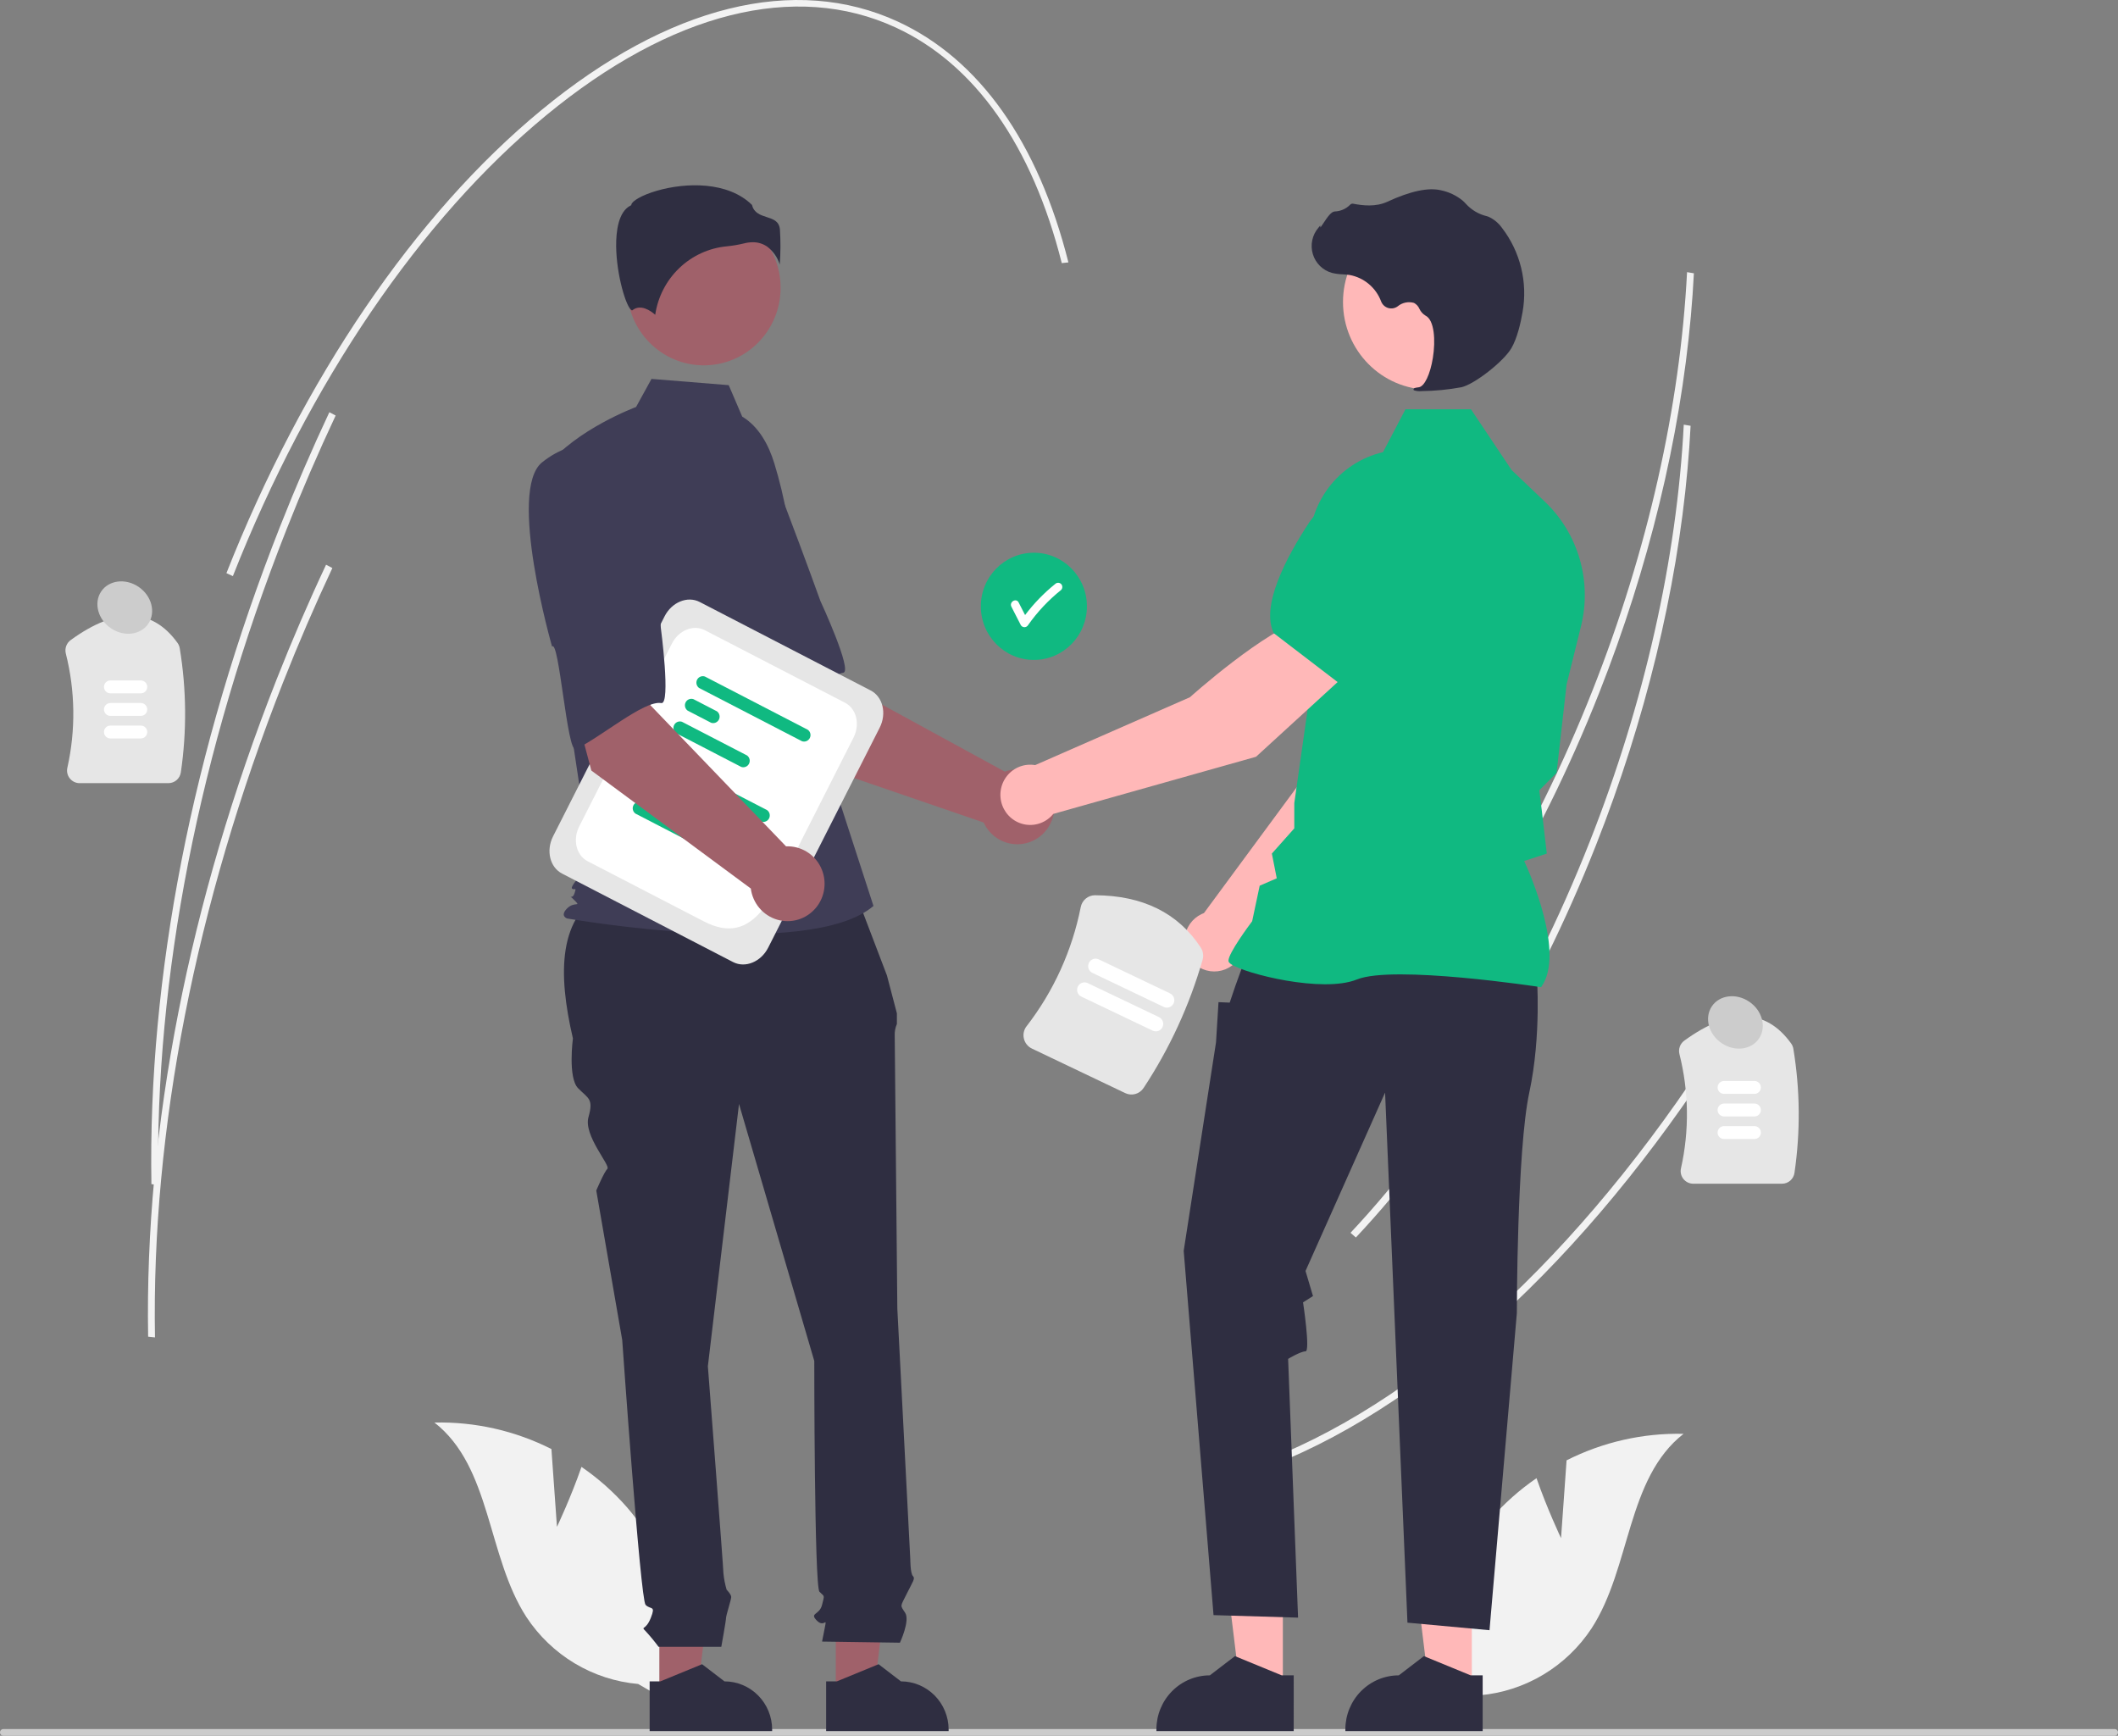<svg width="349" height="286" viewBox="0 0 349 286" fill="none" xmlns="http://www.w3.org/2000/svg">
<rect x="0" y="0" width="349" height="286" fill="#808080" stroke="none"/>
<g clip-path="url(#clip0_550_624)">
<path d="M278.616 52.096C276.803 72.278 271.638 93.56 263.537 114.094C253.52 139.487 239.835 161.854 223.959 178.775L223.078 177.998C238.877 161.159 252.5 138.891 262.475 113.603C271.491 90.751 276.853 66.97 277.989 44.841L279.115 45.031C278.996 47.368 278.829 49.723 278.616 52.096Z" fill="#F2F2F2"/>
<path d="M285.836 169.314C263.538 205.157 236.486 230.767 209.662 241.426L209.119 240.421C235.757 229.836 262.651 204.357 284.848 168.677L285.836 169.314Z" fill="#F2F2F2"/>
<path d="M278.074 77.224C276.261 97.407 271.096 118.689 262.996 139.223C252.979 164.616 239.293 186.982 223.418 203.903L222.537 203.127C238.335 186.287 251.959 164.02 261.934 138.732C270.949 115.879 276.311 92.098 277.448 69.969L278.574 70.16C278.454 72.497 278.288 74.852 278.074 77.224Z" fill="#F2F2F2"/>
<path d="M27.751 129.04H13.121C12.808 129.04 12.499 128.97 12.218 128.832C11.936 128.695 11.689 128.496 11.495 128.248C11.303 128.007 11.167 127.725 11.098 127.424C11.03 127.122 11.03 126.809 11.098 126.507C12.491 120.295 12.403 113.838 10.842 107.666C10.744 107.26 10.767 106.833 10.911 106.441C11.054 106.048 11.311 105.708 11.647 105.464C19.17 99.997 25.095 100.156 29.256 105.936C29.444 106.2 29.568 106.504 29.62 106.824C30.732 113.578 30.794 120.467 29.803 127.24C29.734 127.74 29.488 128.198 29.111 128.529C28.733 128.86 28.25 129.041 27.751 129.04Z" fill="#E6E6E6"/>
<path d="M23.215 114.237H18.182C17.904 114.237 17.637 114.125 17.44 113.926C17.243 113.727 17.133 113.458 17.133 113.176C17.133 112.895 17.243 112.626 17.44 112.427C17.637 112.228 17.904 112.116 18.182 112.116H23.215C23.493 112.117 23.759 112.229 23.956 112.428C24.152 112.626 24.262 112.896 24.262 113.176C24.262 113.457 24.152 113.727 23.956 113.925C23.759 114.124 23.493 114.236 23.215 114.237Z" fill="white"/>
<path d="M23.215 117.955H18.182C17.904 117.955 17.637 117.843 17.44 117.644C17.243 117.446 17.133 117.176 17.133 116.895C17.133 116.614 17.243 116.344 17.44 116.145C17.637 115.946 17.904 115.834 18.182 115.834H23.215C23.493 115.835 23.759 115.947 23.956 116.146C24.152 116.345 24.262 116.614 24.262 116.895C24.262 117.176 24.152 117.445 23.956 117.644C23.759 117.842 23.493 117.954 23.215 117.955Z" fill="white"/>
<path d="M23.215 121.673H18.182C17.904 121.673 17.637 121.562 17.44 121.363C17.243 121.164 17.133 120.894 17.133 120.613C17.133 120.332 17.243 120.062 17.44 119.863C17.637 119.664 17.904 119.553 18.182 119.553H23.215C23.493 119.553 23.759 119.665 23.956 119.864C24.152 120.063 24.262 120.332 24.262 120.613C24.262 120.894 24.152 121.163 23.956 121.362C23.759 121.561 23.493 121.673 23.215 121.673Z" fill="white"/>
<path d="M293.64 195.04H279.01C278.697 195.041 278.388 194.97 278.107 194.833C277.825 194.696 277.578 194.496 277.384 194.249C277.192 194.008 277.056 193.726 276.987 193.425C276.919 193.123 276.918 192.81 276.987 192.508C278.38 186.296 278.292 179.838 276.731 173.667C276.632 173.261 276.656 172.834 276.8 172.441C276.943 172.049 277.2 171.709 277.536 171.465C285.059 165.998 290.983 166.157 295.145 171.937C295.333 172.201 295.457 172.504 295.509 172.825C296.621 179.579 296.683 186.467 295.692 193.241C295.623 193.741 295.377 194.199 295 194.529C294.622 194.86 294.139 195.042 293.64 195.04Z" fill="#E6E6E6"/>
<path d="M289.104 180.237H284.071C283.793 180.237 283.527 180.125 283.331 179.926C283.134 179.727 283.024 179.458 283.024 179.177C283.024 178.896 283.134 178.627 283.331 178.428C283.527 178.229 283.793 178.118 284.071 178.117H289.104C289.382 178.117 289.649 178.229 289.846 178.427C290.043 178.626 290.153 178.896 290.153 179.177C290.153 179.458 290.043 179.728 289.846 179.927C289.649 180.126 289.382 180.237 289.104 180.237Z" fill="white"/>
<path d="M289.104 183.956H284.071C283.793 183.955 283.527 183.843 283.331 183.644C283.134 183.446 283.024 183.176 283.024 182.895C283.024 182.615 283.134 182.345 283.331 182.147C283.527 181.948 283.793 181.836 284.071 181.835H289.104C289.382 181.835 289.649 181.947 289.846 182.146C290.043 182.345 290.153 182.614 290.153 182.895C290.153 183.177 290.043 183.446 289.846 183.645C289.649 183.844 289.382 183.956 289.104 183.956Z" fill="white"/>
<path d="M289.104 187.674H284.071C283.793 187.673 283.527 187.561 283.331 187.363C283.134 187.164 283.024 186.895 283.024 186.614C283.024 186.333 283.134 186.064 283.331 185.865C283.527 185.666 283.793 185.554 284.071 185.553H289.104C289.382 185.553 289.649 185.665 289.846 185.864C290.043 186.063 290.153 186.333 290.153 186.614C290.153 186.895 290.043 187.165 289.846 187.363C289.649 187.562 289.382 187.674 289.104 187.674Z" fill="white"/>
<path d="M349 285.447C349 285.52 348.986 285.592 348.959 285.659C348.931 285.726 348.891 285.787 348.84 285.838C348.789 285.89 348.729 285.931 348.662 285.958C348.596 285.986 348.525 286 348.453 286H0.547C0.402 286 0.263 285.942 0.16 285.838C0.058 285.734 0 285.594 0 285.447C0 285.3 0.058 285.16 0.16 285.056C0.263 284.952 0.402 284.894 0.547 284.894H348.453C348.525 284.894 348.596 284.908 348.662 284.935C348.729 284.963 348.789 285.004 348.84 285.055C348.891 285.107 348.931 285.168 348.959 285.235C348.986 285.302 349 285.374 349 285.447Z" fill="#CCCCCC"/>
<path d="M91.775 251.582L90.862 238.759C84.885 235.74 78.269 234.241 71.588 234.392C80.987 241.732 80.234 256.403 86.743 266.444C88.797 269.56 91.519 272.168 94.706 274.077C97.894 275.986 101.466 277.145 105.157 277.469L112.979 282.016C113.874 276.041 113.476 269.94 111.812 264.135C110.149 258.33 107.26 252.959 103.344 248.39C101.122 245.849 98.593 243.602 95.815 241.699C94.105 246.659 91.775 251.582 91.775 251.582Z" fill="#F2F2F2"/>
<path d="M257.225 253.441L258.138 240.618C264.115 237.599 270.731 236.1 277.412 236.251C268.013 243.591 268.766 258.262 262.257 268.303C260.203 271.419 257.481 274.028 254.294 275.936C251.106 277.845 247.534 279.004 243.843 279.329L236.021 283.875C235.126 277.9 235.524 271.8 237.188 265.994C238.851 260.189 241.74 254.818 245.656 250.249C247.878 247.709 250.407 245.461 253.185 243.559C254.895 248.518 257.225 253.441 257.225 253.441Z" fill="#F2F2F2"/>
<path d="M170.36 108.735C175.187 108.735 179.1 104.781 179.1 99.904C179.1 95.027 175.187 91.073 170.36 91.073C165.533 91.073 161.62 95.027 161.62 99.904C161.62 104.781 165.533 108.735 170.36 108.735Z" fill="#10B981"/>
<path d="M174.847 96.223C174.715 96.097 174.54 96.026 174.359 96.026C174.177 96.026 174.002 96.097 173.871 96.223C172.016 97.718 170.35 99.437 168.911 101.342C168.558 100.651 168.204 99.96 167.851 99.269C167.443 98.472 166.252 99.176 166.659 99.973C167.176 100.984 167.693 101.994 168.21 103.005C168.272 103.108 168.36 103.193 168.464 103.252C168.568 103.311 168.686 103.342 168.806 103.342C168.925 103.342 169.043 103.311 169.147 103.252C169.252 103.193 169.339 103.108 169.401 103.005C170.935 100.822 172.769 98.871 174.847 97.209C174.975 97.078 175.047 96.901 175.047 96.716C175.047 96.532 174.975 96.355 174.847 96.223Z" fill="white"/>
<path d="M131.251 124.946L118.071 104.032L133.334 95.773L137.339 111.73L165.564 127.14C166.678 126.735 167.885 126.666 169.037 126.942C170.19 127.218 171.238 127.826 172.054 128.694C172.87 129.561 173.418 130.649 173.632 131.826C173.847 133.003 173.717 134.217 173.26 135.321C172.803 136.425 172.038 137.371 171.058 138.043C170.079 138.715 168.927 139.085 167.742 139.107C166.558 139.129 165.394 138.802 164.39 138.167C163.386 137.531 162.588 136.615 162.091 135.529L131.251 124.946Z" fill="#A0616A"/>
<path d="M108.442 78.948C104.301 85.092 119.018 107.423 119.018 107.423C119.735 105.861 126.588 123.396 127.736 122.36C130.999 119.416 136.106 111.216 138.944 110.85C140.568 110.641 135.179 99.008 135.179 99.008C135.179 99.008 132.716 92.139 129.375 83.364C128.475 80.865 126.965 78.637 124.984 76.887C123.004 75.137 120.617 73.922 118.046 73.354C118.046 73.354 112.583 72.805 108.442 78.948Z" fill="#3F3D56"/>
<path d="M108.644 279.105L114.904 279.104L117.881 254.709L108.643 254.71L108.644 279.105Z" fill="#A0616A"/>
<path d="M107.047 277.04L108.809 277.04L115.688 274.213L119.374 277.039H119.375C121.458 277.039 123.456 277.876 124.93 279.364C126.403 280.853 127.231 282.871 127.231 284.977V285.234L107.047 285.235L107.047 277.04Z" fill="#2F2E41"/>
<path d="M137.725 279.105L143.984 279.104L146.962 254.709L137.724 254.71L137.725 279.105Z" fill="#A0616A"/>
<path d="M136.128 277.04L137.89 277.04L144.768 274.213L148.455 277.039H148.456C150.539 277.039 152.537 277.876 154.01 279.364C155.484 280.853 156.311 282.871 156.312 284.977V285.234L136.128 285.235L136.128 277.04Z" fill="#2F2E41"/>
<path d="M140.434 145.737L99.719 146.765C91.987 151.009 91.869 160.194 94.403 171.099C94.403 171.099 93.548 177.58 95.258 179.308C96.969 181.037 97.824 181.037 96.969 184.062C96.114 187.086 100.633 192.026 100.084 192.581C99.535 193.136 98.252 196.16 98.252 196.16L102.528 220.79C102.528 220.79 105.522 263.568 106.377 264.432C107.233 265.296 108.088 264.432 107.233 266.592C106.377 268.753 105.522 267.889 106.377 268.753C107.135 269.578 107.849 270.444 108.516 271.345H118.855C118.855 271.345 119.635 267.024 119.635 266.592C119.635 266.16 120.49 263.568 120.49 263.136C120.49 262.703 119.734 261.94 119.734 261.94C119.473 261.061 119.296 260.159 119.207 259.247C119.207 258.382 116.641 225.111 116.641 225.111L121.773 181.901L134.175 224.247C134.175 224.247 134.175 261.407 135.03 262.271C135.886 263.136 135.886 262.703 135.458 264.432C135.03 266.16 133.32 265.728 134.603 267.024C135.886 268.321 136.313 266.16 135.886 268.321L135.458 270.481L148.288 270.667C148.288 270.667 149.998 267.024 149.143 265.728C148.288 264.432 148.339 264.786 149.382 262.664C150.426 260.543 150.854 260.111 150.426 259.679C149.998 259.247 149.998 256.948 149.998 256.948L147.86 215.605C147.86 215.605 147.432 171.963 147.432 170.666C147.4 169.999 147.522 169.334 147.788 168.723V166.963L146.149 160.728L140.434 145.737Z" fill="#2F2E41"/>
<path d="M115.976 60.198C122.963 60.198 128.627 54.475 128.627 47.416C128.627 40.357 122.963 34.634 115.976 34.634C108.99 34.634 103.326 40.357 103.326 47.416C103.326 54.475 108.99 60.198 115.976 60.198Z" fill="#A0616A"/>
<path d="M122.301 68.646C125.027 70.283 126.657 73.291 127.593 76.351C129.325 82.018 130.368 87.877 130.698 93.798L131.687 111.526L143.929 149.274C133.319 158.345 93.438 151.335 93.438 151.335C93.438 151.335 92.214 150.923 93.438 149.686C94.662 148.449 95.854 149.545 94.63 148.308C93.406 147.071 94.25 148.449 94.658 147.212C95.066 145.975 94.658 146.8 94.25 146.388C93.842 145.975 97.409 142.265 97.409 142.265L94.144 120.597L90.064 76.892C94.96 70.707 104.809 67.061 104.809 67.061L107.353 62.433L120.077 63.462L122.301 68.646Z" fill="#3F3D56"/>
<path d="M126.404 40.625C127.388 41.366 128.116 42.4 128.487 43.581C128.63 41.651 128.639 39.713 128.514 37.781C128.365 36.424 127.419 36.119 126.324 35.765C125.335 35.445 124.217 35.084 123.916 33.767C119.939 29.858 113.017 30.055 108.279 31.418C105.673 32.169 104.173 33.133 104.038 33.697L104.011 33.813L103.905 33.867C101.895 34.882 101.504 38.088 101.53 40.598C101.579 45.328 103.195 50.699 104.106 51.136C104.154 51.159 104.166 51.15 104.187 51.132C105.558 50.025 107.231 51.216 107.966 51.864C108.399 48.924 109.795 46.216 111.931 44.172C114.066 42.129 116.818 40.867 119.746 40.588C120.703 40.495 121.652 40.334 122.586 40.107C123.06 39.983 123.547 39.919 124.036 39.915C124.879 39.902 125.705 40.15 126.404 40.625Z" fill="#2F2E41"/>
<path d="M204.936 155.922L229.27 130.954L235.681 110.985L225.364 106.768C220.253 111.977 214.992 127.923 214.992 127.923L198.383 150.447C198.25 150.496 198.118 150.549 197.988 150.611C197.223 150.976 196.564 151.534 196.076 152.231C195.587 152.928 195.284 153.741 195.197 154.591C195.11 155.441 195.241 156.299 195.578 157.083C195.915 157.866 196.446 158.549 197.121 159.064C197.795 159.58 198.59 159.911 199.428 160.025C200.266 160.14 201.119 160.034 201.905 159.718C202.69 159.402 203.382 158.887 203.913 158.222C204.444 157.557 204.796 156.764 204.936 155.922Z" fill="#FFB8B8"/>
<path d="M222.55 109.053L235.597 112.866L235.646 112.857C240.442 111.916 244.236 103.863 246.574 97.273C247.343 95.099 247.266 92.712 246.36 90.593C245.453 88.474 243.785 86.782 241.691 85.859C240.141 85.188 238.437 84.969 236.771 85.226C235.105 85.482 233.543 86.205 232.262 87.311L225.757 92.971L222.55 109.053Z" fill="#748984"/>
<path d="M211.387 278.363L204.37 278.362L201.032 251.016L211.388 251.017L211.387 278.363Z" fill="#FFB8B8"/>
<path d="M213.177 276.048L211.202 276.048L203.491 272.879L199.358 276.047H199.357C197.022 276.047 194.782 276.985 193.13 278.654C191.479 280.322 190.551 282.585 190.551 284.945V285.234L213.176 285.235L213.177 276.048Z" fill="#2F2E41"/>
<path d="M242.522 278.363L235.505 278.362L232.167 251.016L242.523 251.017L242.522 278.363Z" fill="#FFB8B8"/>
<path d="M244.312 276.048L242.337 276.048L234.626 272.879L230.493 276.047H230.493C228.157 276.047 225.917 276.985 224.266 278.654C222.614 280.322 221.686 282.585 221.686 284.945V285.234L244.312 285.235L244.312 276.048Z" fill="#2F2E41"/>
<path d="M253.221 160.572C253.221 160.572 254.041 170.506 251.992 180.027C249.944 189.547 249.944 216.36 249.944 216.36L245.438 268.608L231.918 267.366L228.231 180.027L215.122 209.416L216.351 213.555L214.714 214.59C214.714 214.59 215.941 222.662 215.122 222.662C214.302 222.662 212.254 223.903 212.254 223.903L213.893 266.538L199.964 266.124L195.048 206.104L200.373 171.748L200.783 165.125L202.627 165.202L203.565 162.435L205.289 157.675L253.221 160.572Z" fill="#2F2E41"/>
<path d="M253.93 162.659L254.003 162.555C257.902 157.039 252.037 143.784 251.153 141.863L254.878 140.641L254.04 133.435L253.642 130.223L256.49 127.346L256.498 127.274L258.136 112.787L260.519 103.164C261.417 99.526 261.34 95.713 260.297 92.115C259.254 88.517 257.283 85.264 254.584 82.691L249.077 77.444L242.384 67.438H231.59L227.889 74.501C224.301 75.339 221.118 77.422 218.894 80.387C216.669 83.353 215.545 87.013 215.717 90.73L216.556 109.254L213.272 132.319L213.27 136.493L209.575 140.642L210.382 144.719L207.57 145.936L206.328 151.791C205.814 152.476 202.422 157.046 202.422 158.296C202.422 158.483 202.559 158.664 202.853 158.865C205.165 160.447 217.941 163.671 223.596 161.385C229.62 158.952 253.564 162.602 253.805 162.639L253.93 162.659Z" fill="#10B981"/>
<path d="M235.593 64.207C243.487 64.207 249.887 57.741 249.887 49.764C249.887 41.788 243.487 35.321 235.593 35.321C227.698 35.321 221.298 41.788 221.298 49.764C221.298 57.741 227.698 64.207 235.593 64.207Z" fill="#FFB8B8"/>
<path d="M234.223 64.441C236.437 64.419 238.645 64.205 240.823 63.802C242.979 63.3 247.736 59.584 249.032 57.388C249.995 55.757 250.573 53.234 250.889 51.404C251.315 48.983 251.233 46.499 250.648 44.112C250.063 41.725 248.989 39.489 247.494 37.548C246.918 36.735 246.135 36.095 245.228 35.694C245.148 35.665 245.066 35.639 244.982 35.618C243.668 35.305 242.476 34.602 241.56 33.599C241.382 33.396 241.19 33.207 240.985 33.032C239.957 32.2 238.749 31.626 237.459 31.357C235.376 30.851 232.396 31.485 228.603 33.241C226.697 34.123 224.581 33.877 222.951 33.564C222.859 33.549 222.766 33.558 222.679 33.59C222.592 33.623 222.515 33.678 222.456 33.75C221.783 34.422 220.883 34.812 219.936 34.842C219.358 34.883 218.77 35.709 218.062 36.786C217.902 37.03 217.714 37.315 217.578 37.489L217.551 37.162L217.233 37.536C216.732 38.123 216.387 38.829 216.229 39.588C216.071 40.346 216.105 41.133 216.329 41.874C216.553 42.616 216.959 43.288 217.509 43.828C218.059 44.368 218.736 44.759 219.476 44.964C220.063 45.105 220.662 45.186 221.266 45.204C221.631 45.228 222.009 45.252 222.373 45.306C223.54 45.516 224.633 46.028 225.545 46.792C226.458 47.556 227.159 48.547 227.579 49.666C227.679 49.925 227.835 50.157 228.038 50.345C228.24 50.533 228.482 50.671 228.746 50.749C229.009 50.827 229.287 50.843 229.558 50.795C229.828 50.748 230.084 50.638 230.306 50.475C230.676 50.168 231.113 49.957 231.58 49.858C232.048 49.76 232.532 49.777 232.991 49.908C233.391 50.119 233.707 50.463 233.886 50.881C234.102 51.347 234.45 51.737 234.887 52.001C236.375 52.728 236.563 56.115 236.108 58.954C235.669 61.691 234.714 63.688 233.786 63.809C233.071 63.903 232.991 63.956 232.942 64.086L232.899 64.201L232.982 64.307C233.381 64.441 233.805 64.487 234.223 64.441Z" fill="#2F2E41"/>
<path d="M222.364 110.597L215.492 101.751C208.494 103.699 196.075 114.883 196.075 114.883L170.571 126.066C169.72 125.921 168.846 126.006 168.037 126.311C167.228 126.616 166.514 127.131 165.965 127.804C165.416 128.477 165.052 129.285 164.91 130.145C164.768 131.005 164.853 131.888 165.156 132.705C165.459 133.521 165.969 134.243 166.636 134.797C167.303 135.351 168.102 135.717 168.954 135.86C169.805 136.002 170.679 135.915 171.487 135.608C172.295 135.301 173.008 134.784 173.556 134.11L206.965 124.692L222.364 110.597Z" fill="#FFB8B8"/>
<path d="M220.717 112.62L231.558 100.408L232.16 91.756C232.272 90.056 231.912 88.36 231.119 86.857C230.327 85.354 229.135 84.105 227.676 83.251C225.692 82.106 223.352 81.766 221.129 82.299C218.906 82.831 216.966 84.197 215.701 86.119C211.87 91.953 207.749 99.84 209.87 104.286L209.891 104.331L220.717 112.62Z" fill="#10B981"/>
<path d="M120.791 158.518L92.612 143.937C90.608 142.9 89.944 140.149 91.133 137.804L109.505 101.558C110.693 99.214 113.291 98.15 115.295 99.187L143.473 113.769C145.477 114.806 146.141 117.557 144.953 119.901L126.58 156.147C125.392 158.492 122.795 159.555 120.791 158.518Z" fill="#E6E6E6"/>
<path d="M115.976 151.815L96.832 141.908C94.954 140.937 94.333 138.36 95.445 136.165L110.709 106.052C111.822 103.857 114.255 102.861 116.132 103.832L139.254 115.797C141.132 116.769 141.753 119.345 140.64 121.541L132.348 137.899C127.391 147.679 124.338 156.142 115.976 151.815Z" fill="white"/>
<path d="M125.441 135.37L108.485 126.596C108.277 126.446 108.13 126.227 108.07 125.977C108.009 125.727 108.04 125.463 108.156 125.234C108.272 125.006 108.466 124.826 108.702 124.73C108.938 124.633 109.2 124.626 109.441 124.708L126.398 133.483C126.605 133.632 126.753 133.852 126.813 134.102C126.873 134.352 126.843 134.615 126.727 134.844C126.611 135.073 126.417 135.252 126.181 135.349C125.945 135.445 125.683 135.453 125.441 135.37Z" fill="#10B981"/>
<path d="M110.464 132.327L106.595 130.324C106.387 130.175 106.24 129.956 106.18 129.706C106.12 129.456 106.15 129.192 106.266 128.963C106.382 128.734 106.576 128.555 106.812 128.459C107.048 128.362 107.31 128.354 107.551 128.437L111.421 130.44C111.628 130.589 111.776 130.808 111.836 131.058C111.896 131.308 111.866 131.572 111.75 131.801C111.634 132.03 111.44 132.209 111.204 132.305C110.968 132.402 110.706 132.41 110.464 132.327Z" fill="#748984"/>
<path d="M115.428 139.602L104.705 134.053C104.497 133.904 104.35 133.684 104.29 133.434C104.229 133.184 104.26 132.921 104.376 132.692C104.492 132.463 104.686 132.284 104.922 132.187C105.158 132.091 105.42 132.083 105.661 132.166L116.385 137.715C116.592 137.864 116.739 138.084 116.8 138.334C116.86 138.584 116.829 138.847 116.713 139.076C116.597 139.305 116.404 139.484 116.168 139.581C115.932 139.677 115.669 139.685 115.428 139.602Z" fill="#10B981"/>
<path d="M132.152 122.132L115.195 113.357C114.988 113.208 114.84 112.988 114.78 112.739C114.72 112.489 114.75 112.225 114.866 111.996C114.982 111.767 115.176 111.588 115.412 111.492C115.648 111.395 115.91 111.387 116.152 111.47L133.108 120.245C133.316 120.394 133.463 120.614 133.523 120.863C133.584 121.113 133.553 121.377 133.437 121.606C133.321 121.835 133.127 122.014 132.891 122.11C132.655 122.207 132.393 122.215 132.152 122.132Z" fill="#10B981"/>
<path d="M117.175 119.089L113.305 117.086C113.098 116.937 112.95 116.717 112.89 116.467C112.83 116.217 112.86 115.954 112.976 115.725C113.093 115.496 113.286 115.317 113.522 115.22C113.758 115.124 114.021 115.116 114.262 115.199L118.131 117.201C118.339 117.351 118.486 117.57 118.546 117.82C118.607 118.07 118.576 118.333 118.46 118.562C118.344 118.791 118.15 118.971 117.914 119.067C117.678 119.164 117.416 119.171 117.175 119.089Z" fill="#10B981"/>
<path d="M122.138 126.364L111.415 120.815C111.207 120.666 111.06 120.446 111 120.196C110.94 119.946 110.97 119.683 111.086 119.454C111.202 119.225 111.396 119.046 111.632 118.949C111.868 118.852 112.13 118.845 112.372 118.928L123.095 124.477C123.302 124.626 123.45 124.846 123.51 125.095C123.57 125.345 123.54 125.609 123.423 125.838C123.307 126.067 123.114 126.246 122.878 126.342C122.642 126.439 122.379 126.447 122.138 126.364Z" fill="#10B981"/>
<path d="M97.441 126.962L91.075 103.017L108.086 99.763L107.171 116.199L129.522 139.452C130.706 139.404 131.877 139.704 132.895 140.316C133.912 140.928 134.731 141.827 135.252 142.901C135.773 143.976 135.973 145.18 135.828 146.368C135.684 147.556 135.2 148.675 134.436 149.589C133.672 150.504 132.662 151.174 131.528 151.519C130.394 151.863 129.185 151.866 128.049 151.529C126.913 151.191 125.898 150.526 125.13 149.616C124.361 148.706 123.871 147.589 123.719 146.403L97.441 126.962Z" fill="#A0616A"/>
<path d="M89.334 76.17C83.56 80.776 90.971 106.538 90.971 106.538C92.118 105.266 93.452 124.07 94.854 123.43C98.841 121.61 106.146 115.335 108.963 115.847C110.574 116.139 108.886 103.409 108.886 103.409C108.886 103.409 108.576 96.109 107.993 86.725C107.876 84.069 107.097 81.486 105.727 79.217C104.357 76.947 102.441 75.064 100.157 73.744C100.157 73.744 95.108 71.564 89.334 76.17Z" fill="#3F3D56"/>
<path d="M185.411 180.11L170.034 172.773C169.706 172.617 169.416 172.388 169.187 172.103C168.959 171.818 168.797 171.484 168.714 171.126C168.631 170.777 168.627 170.412 168.703 170.061C168.779 169.71 168.932 169.38 169.152 169.097C173.606 163.346 176.665 156.62 178.082 149.458C178.19 148.91 178.482 148.416 178.909 148.061C179.336 147.706 179.872 147.511 180.425 147.51C188.267 147.537 194.128 150.431 197.845 156.109C198.041 156.404 198.171 156.739 198.225 157.09C198.28 157.442 198.258 157.801 198.161 158.143C196.009 165.637 192.735 172.754 188.451 179.247C188.133 179.738 187.65 180.096 187.091 180.255C186.532 180.413 185.935 180.362 185.411 180.11Z" fill="#E6E6E6"/>
<path d="M189.935 169.82L178.177 164.21C177.885 164.071 177.659 163.82 177.55 163.512C177.441 163.204 177.457 162.865 177.595 162.57C177.733 162.274 177.982 162.046 178.287 161.936C178.591 161.826 178.926 161.842 179.219 161.982L190.976 167.591C191.121 167.66 191.251 167.758 191.358 167.877C191.466 167.997 191.549 168.137 191.603 168.29C191.657 168.442 191.681 168.604 191.674 168.765C191.666 168.927 191.627 169.085 191.558 169.232C191.49 169.378 191.394 169.509 191.275 169.618C191.156 169.727 191.018 169.811 190.867 169.866C190.716 169.92 190.556 169.944 190.396 169.936C190.236 169.929 190.079 169.889 189.935 169.82Z" fill="white"/>
<path d="M191.761 165.912L180.004 160.302C179.711 160.163 179.486 159.912 179.376 159.604C179.267 159.296 179.284 158.957 179.422 158.662C179.56 158.366 179.808 158.138 180.113 158.028C180.417 157.918 180.753 157.934 181.045 158.074L192.802 163.683C193.095 163.823 193.321 164.074 193.43 164.382C193.539 164.689 193.523 165.028 193.385 165.324C193.246 165.619 192.998 165.847 192.693 165.958C192.389 166.068 192.053 166.051 191.761 165.912Z" fill="white"/>
<path d="M176.051 43.233L174.956 43.354C170.077 23.979 160.618 10.557 147.603 4.537C131.057 -3.115 110.598 2.024 89.993 19.006C69.284 36.075 50.951 63.038 38.372 94.927L37.31 94.436C49.944 62.407 68.372 35.315 89.197 18.151C110.127 0.9 131.004 -4.276 147.982 3.576C161.371 9.768 171.077 23.481 176.051 43.233Z" fill="#F2F2F2"/>
<path d="M55.309 68.466C52.447 74.558 49.724 80.869 47.217 87.224C32.791 123.795 25.48 161.144 26.078 195.234L24.95 195.113C24.352 160.895 31.684 123.418 46.156 86.733C48.67 80.36 51.4 74.031 54.27 67.922L55.309 68.466Z" fill="#F2F2F2"/>
<path d="M54.767 93.594C51.905 99.686 49.183 105.997 46.676 112.352C32.25 148.923 24.939 186.272 25.537 220.363L24.409 220.241C23.811 186.024 31.143 148.546 45.614 111.861C48.128 105.488 50.858 99.159 53.729 93.05L54.767 93.594Z" fill="#F2F2F2"/>
<path d="M24.463 102.733C25.71 100.84 24.972 98.131 22.816 96.681C20.659 95.232 17.901 95.591 16.654 97.484C15.408 99.377 16.146 102.086 18.302 103.536C20.458 104.985 23.217 104.626 24.463 102.733Z" fill="#CCCCCC"/>
<path d="M289.866 171.09C291.112 169.197 290.374 166.487 288.218 165.038C286.061 163.588 283.303 163.948 282.057 165.841C280.81 167.733 281.548 170.443 283.704 171.893C285.861 173.342 288.619 172.983 289.866 171.09Z" fill="#CCCCCC"/>
</g>
<defs>
<clipPath id="clip0_550_624">
<rect width="349" height="286" fill="white"/>
</clipPath>
</defs>
</svg>
